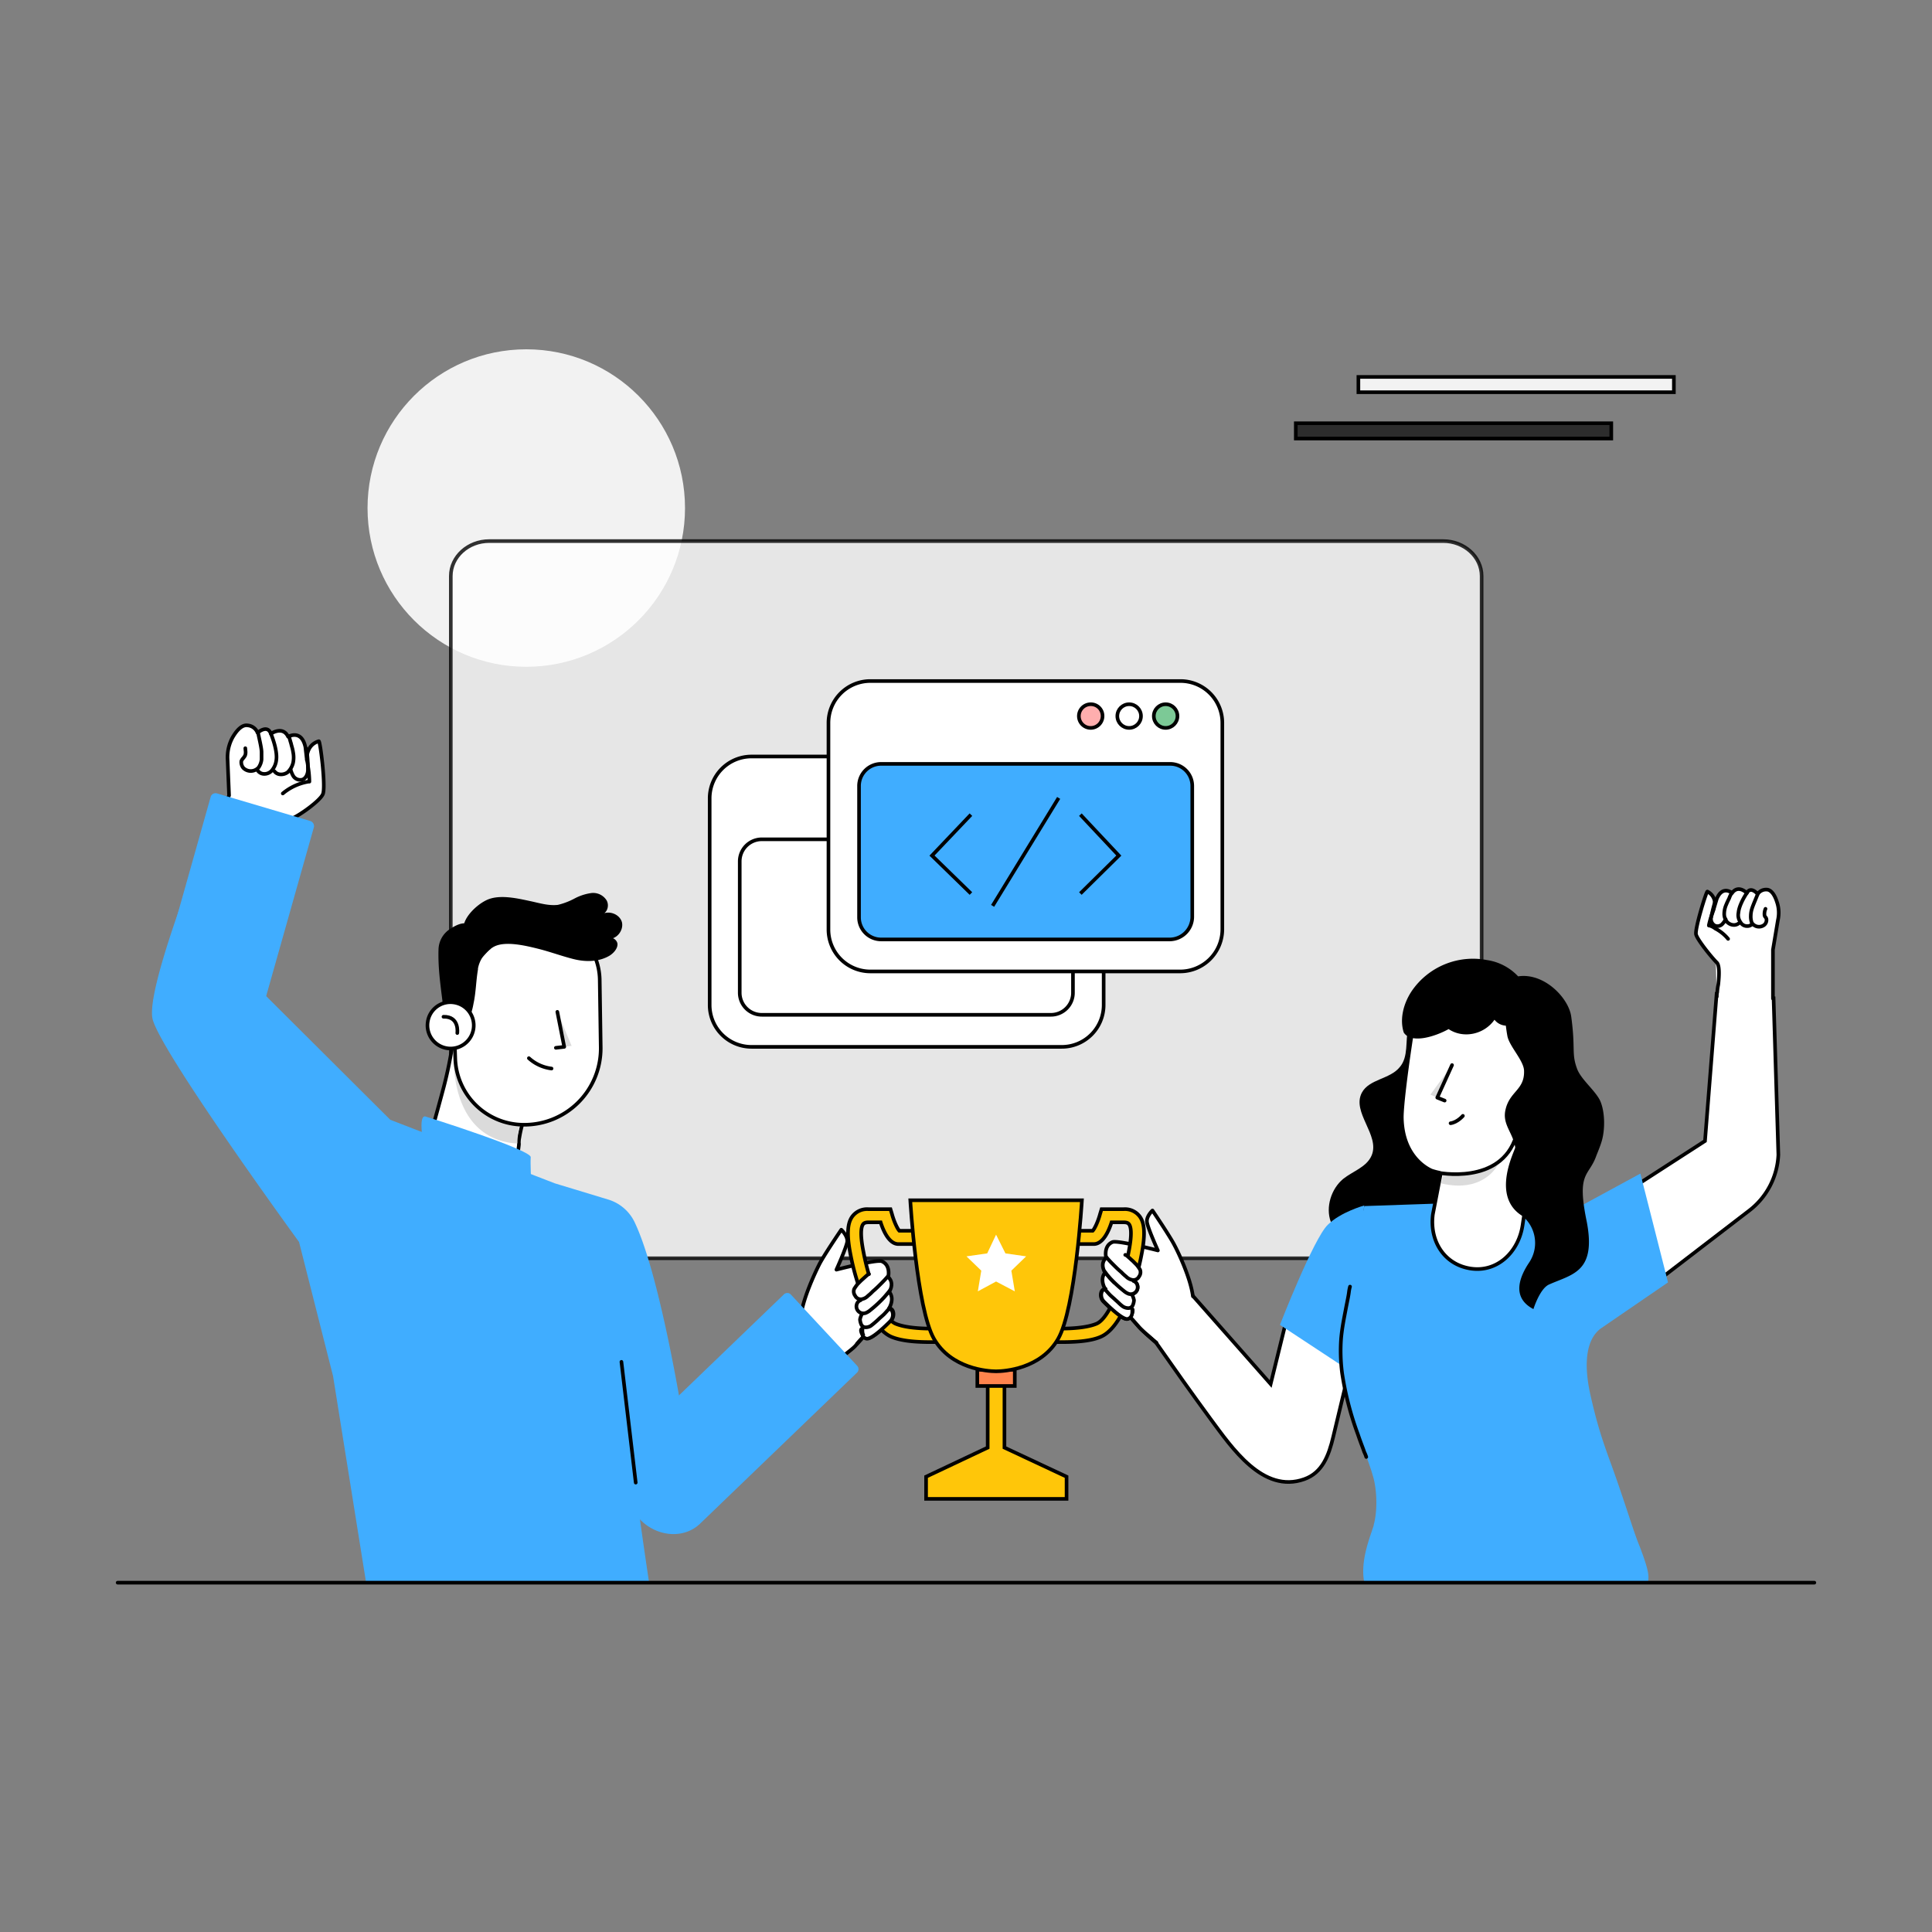<svg id="图层_1" data-name="图层 1" xmlns="http://www.w3.org/2000/svg" viewBox="0 0 800 800"><rect x="0" y="0" width="800" height="800" fill="#808080" stroke="none"/><defs><style>.cls-1{fill:#2d2d2d;}.cls-1,.cls-12,.cls-13,.cls-14,.cls-15,.cls-16,.cls-17,.cls-2,.cls-4,.cls-5,.cls-6,.cls-8{stroke:#000;stroke-width:1.5px;}.cls-1,.cls-12,.cls-13,.cls-14,.cls-15,.cls-17,.cls-2,.cls-5{stroke-miterlimit:10;}.cls-2,.cls-3{fill:#f2f2f2;}.cls-11,.cls-4,.cls-5,.cls-6{fill:#fff;}.cls-16,.cls-4,.cls-6,.cls-8{stroke-linecap:round;stroke-linejoin:round;}.cls-4{opacity:0.8;isolation:isolate;}.cls-7{fill:#dbdbdb;}.cls-17,.cls-8{fill:none;}.cls-16,.cls-9{fill:#40adff;}.cls-10{fill:#1a2e35;}.cls-12{fill:#ffc609;}.cls-13{fill:#ff844d;}.cls-14{fill:#ffaeae;}.cls-15{fill:#7cc996;}</style></defs><rect class="cls-1" x="536.56" y="175.26" width="130.64" height="6.33"/><rect class="cls-2" x="562.48" y="156.08" width="130.64" height="6.33"/><circle class="cls-3" cx="217.92" cy="210.37" r="65.73"/><path class="cls-4" d="M613.51,238.54v268c0,8-7.14,14.49-15.92,14.49h-395c-8.78,0-15.92-6.53-15.92-14.49v-268c0-8,7.14-14.49,15.92-14.49h395C606.37,224.05,613.51,230.58,613.51,238.54Z"/><path class="cls-5" d="M492.47,534.92l33.68,38.17,6.53-26.53,26.53,18.57-7.14,29.8c-1.84,7.76-4.49,14.9-12,17.56-17.15,6.12-30-13.07-38.79-24.9-7.34-10-15.31-21.23-22.45-31.44"/><path class="cls-6" d="M478.79,556c-1.43-1.23-5.92-5.11-7.14-6.53L468,545.33s1.84-2.85.61-3.26c0,0,.62,3.47-1.83,4.08-2,.41-7.35-4.69-9.8-7.14a3.89,3.89,0,0,1-1-3.88,2,2,0,0,1,1.63-1.43s-2.45-3.88,0-6.74c0,0-2.45-3.47.41-6.12,0,0-1.22-4.9,2.65-6.53,2.25-.82,18.78,3.47,18.78,3.47s-4.08-9-4.49-11.64c-.41-2.45,2.25-4.9,2.25-4.9s7.35,10.82,9.18,14.5c1.43,2.65,6.54,13.26,7.56,21"/><path class="cls-5" d="M211.19,496.14c-9-.82-28.37-14.9-32.46-26.54-.2-.81,2.05-8.36,4.5-17.55a172,172,0,0,0,3.87-17.76c.21-1.22,3.88,1.64,3.88,1.64l7.35,3.06,24.09,10.2s-5.72,11.64-7.35,21.84a9.71,9.71,0,0,0-.21,2.45C215.27,473.69,211.19,496.14,211.19,496.14Z"/><path class="cls-7" d="M214.25,473.07v.41a27.15,27.15,0,0,1-3.88-.41c-24.7-4.69-22.45-36.53-22.45-36.53l9.59,2,24.09,10.2s-5.72,11.64-7.35,21.85Z"/><path class="cls-5" d="M216.29,465.73h.21a31.65,31.65,0,0,0,32.25-32.05l-.41-27.56a25.86,25.86,0,0,0-28.17-25.72h-.41c-15.92-.2-31.84,12.46-32.25,28.38l1,29.39A28.44,28.44,0,0,0,216.29,465.73Z"/><path class="cls-8" d="M219,438.17a17,17,0,0,0,9.38,4.29"/><polygon class="cls-7" points="230.17 433.88 233.64 433.48 230.78 418.98 236.7 433.07 230.17 433.88"/><polyline class="cls-8" points="230.78 418.98 233.64 433.48 230.17 433.88"/><path d="M203.23,392.86h0a12.83,12.83,0,0,0-5.31,8.16v.41c-.82,4.69-.82,9.39-1.84,14.08-.81,4.7-2.65,9.39-6.32,12.45-1.43,1.23-4.09,2.05-5.11.41a4,4,0,0,1-.41-2.24c-.4-11.23-3.06-21.44-2.65-33.27a10.39,10.39,0,0,1,4.49-8c2.45-1.63,5.72-3.47,8.37-2s6.13,6.74,8.17,9"/><path d="M192.82,386.53c-3.27-4.08,3.47-11.43,8.78-13.88s12.85-.61,18.57.61c3.67.82,7.14,1.84,10.82,1.43a28.81,28.81,0,0,0,6.94-2.65,20.93,20.93,0,0,1,6.94-2.25,6.55,6.55,0,0,1,6.33,3.06c1.22,2.25.2,5.31-2.25,5.92,2.86-2,7.55-.41,8.57,3.06.82,3.47-2.24,7.35-5.92,6.94,1.43-1.43,4.09.41,4.09,2.25s-1.64,3.67-3.27,4.69c-4.49,2.66-10,2.66-14.9,1.43s-9.8-3.06-14.7-4.28-13.26-3.27-18-1c-3.47,1.63-5.31,6.12-7.35,5.51a6.41,6.41,0,0,1-4.08-4.7c-.82-1.84-.61-4.08-.61-6.12"/><path class="cls-5" d="M177.1,423.27a9.58,9.58,0,1,0,10.82-8.17A9.49,9.49,0,0,0,177.1,423.27Z"/><path class="cls-6" d="M189.35,427.76s1-6.94-5.72-6.74"/><path class="cls-6" d="M132,306.92c.61-.2,3.06,19.6,1.63,22.05-1.22,2.65-9.59,8.77-13.27,10.2-3.06,1.23-7.75,4.9-8.77,6.53l-21.64-4.49,4.9-11.84-.61-14.9a17.06,17.06,0,0,1,2-9c1.63-2.86,3.88-5.51,6.33-5.1a4.81,4.81,0,0,1,4.08,3.06s4.08-3.67,5.51.41c0,0,4.9-3.47,7.15,1.22,0,0,5.51-3.26,7.14,4.29l.61,5.31S126.48,308.55,132,306.92Z"/><path class="cls-6" d="M127.09,314.68a21.08,21.08,0,0,1,.41,2.45,41.44,41.44,0,0,1,.61,6.12v.41h-.41a24.28,24.28,0,0,0-3.26.82,22.39,22.39,0,0,0-7.35,4.08"/><path class="cls-8" d="M106.88,303.45c.21,1.43,1.43,6.12,1.43,8v3.06a7.2,7.2,0,0,1-1.22,3.27,4.32,4.32,0,0,1-6.33.2,3.66,3.66,0,0,1-.82-2.85,4.39,4.39,0,0,1,.82-1.23c.2-.2.41-.61.61-.82.61-1.22.21-2.44.21-3.26"/><path class="cls-8" d="M112.19,303.86c.82,2,2.65,7.14,2.25,10.61A8.14,8.14,0,0,1,112.6,319a4.07,4.07,0,0,1-3.67,1.43,3.25,3.25,0,0,1-2.25-1.43"/><path class="cls-8" d="M119.54,304.88c.2,0,.41,1.22,1,3.06.2,1,.61,2,.82,3.47a11.26,11.26,0,0,1,0,4.49,8.14,8.14,0,0,1-2.25,3.88,4.62,4.62,0,0,1-3.47.82,3.19,3.19,0,0,1-2-1.23"/><path class="cls-8" d="M126.89,310a51.87,51.87,0,0,1,.61,8.78c0,1.63-.82,3.67-2.45,4.08a3.44,3.44,0,0,1-3.67-1.63,10.54,10.54,0,0,1-1-2.45"/><path class="cls-6" d="M348.36,509.2S341,520,339.17,523.7c-1.43,2.85-7.35,15.1-7.75,23.06l14.69,16.94s6.53-4.69,8-6.32l3.68-4.09s-1.84-2.85-.62-3.26c0,0-.61,3.47,1.84,4.08,2,.41,7.35-4.69,9.8-7.14a3.89,3.89,0,0,0,1-3.88,2,2,0,0,0-1.63-1.43s2.45-3.88,0-6.74c0,0,2.45-3.47-.41-6.12,0,0,1.22-4.9-2.65-6.53-2.25-.82-18.78,3.47-18.78,3.47s4.08-9,4.49-11.64C351,511.65,348.36,509.2,348.36,509.2Z"/><path class="cls-9" d="M329,575.54s-24.7,37-30.42,41.44c-4.9,3.67-13.67,18.37-23.47,14.49-4.9-2-10.41-20-14.7-37.15,3.88,31.64,8.37,61,8.37,61H151.59l-13.68-85.52-14.08-55.52S66.88,436.13,63.2,422.05c-3.47-14.09,28-89.82,28-89.82l27.14,13.47-11.22,63.69,54.5,54.3L229.76,490,252,496.75a17.86,17.86,0,0,1,10.62,9C273,527,282.22,584.12,282.22,584.12L311,553.5Z"/><path class="cls-9" d="M174.86,470.42s-1.43-9.39,1.63-8c.2,0,43.47,13.68,43.27,16.74-.2,2.65.21,10.61.21,10.61H191.39Z"/><path class="cls-10" d="M278.75,605.14c-.2,0,.61-4.9,1.64-11,1.22-6.13,2.24-10.82,2.45-10.82s-.62,4.9-1.64,11C280,600.24,279,605.14,278.75,605.14Z"/><path class="cls-9" d="M259.77,623.51l5.1,5.51c6.94,7.35,18.17,8.37,24.91,2l65.11-62.66a2,2,0,0,0,0-2.86l-27.35-29.39a2,2,0,0,0-2.86-.21l-65.11,62.67C252.63,604.94,252.83,616.16,259.77,623.51Z"/><path class="cls-9" d="M77.08,433.48l7.15,2.24c9.79,2.86,19.8-1.63,22.24-10L130,342.44a2.23,2.23,0,0,0-1.43-2.45L89.94,328.56a2.12,2.12,0,0,0-2.65,1.22L63.81,413.06C61.57,421.23,67.28,430.62,77.08,433.48Z"/><line class="cls-8" x1="263.24" y1="613.92" x2="257.32" y2="563.91"/><path class="cls-11" d="M709.65,376.32h0l1.22-4.08c2.25-5.51,5.92-2.86,6.33-2.45h0c2.66-3.67,6.13,0,6.13,0,1.63-3.06,4.49.41,4.49.41a4.16,4.16,0,0,1,3.67-1.84c2,0,3.47,2.45,4.29,5.1a13.74,13.74,0,0,1,.41,7.56l-2.05,12.24v21l-23.06-1.23a7.13,7.13,0,0,1,.2-1.83,22,22,0,0,1,.41-3.07c.41-3.67.41-8.36-1-9.38-2.65-1.64-8-9.39-8.57-11.64s4.29-18,4.69-17.76c2.86,1.43,3.06,3.88,3.06,5.51a4.08,4.08,0,0,0-.2,1.43Z"/><path class="cls-11" d="M709.65,376.32a15.08,15.08,0,0,1-.61,1.84,37.34,37.34,0,0,0-1.43,4.9v.2h.2a6.81,6.81,0,0,1,2.45,1.23,17.19,17.19,0,0,1,5.31,4.28Z"/><path class="cls-11" d="M727.82,370.2c-.41,1.22-2,4.69-2.45,6.33a10,10,0,0,0-.41,2.65,7.41,7.41,0,0,0,.41,2.86,3.51,3.51,0,0,0,5.1,1,2.62,2.62,0,0,0,1-2.25,1.54,1.54,0,0,0-.41-1,1.56,1.56,0,0,1-.41-.81,5.31,5.31,0,0,1,.41-2.66Z"/><path class="cls-11" d="M723.33,369.79c-1,1.43-3.27,5.31-3.47,8.16a5,5,0,0,0,.81,3.88,3.1,3.1,0,0,0,2.86,1.64,2.72,2.72,0,0,0,2-.82Z"/><path class="cls-11" d="M717.2,369.59A10.48,10.48,0,0,0,716,372c-.41.81-.82,1.63-1.23,2.65a9.69,9.69,0,0,0-.81,3.67,5.11,5.11,0,0,0,1.22,3.47,4,4,0,0,0,2.86,1.23,3.26,3.26,0,0,0,1.84-.61Z"/><path class="cls-11" d="M710.47,372.44a57.14,57.14,0,0,0-1.84,7.15,3.17,3.17,0,0,0,1.43,3.67,2.76,2.76,0,0,0,3.27-.81,7.11,7.11,0,0,0,1.22-1.84Z"/><path class="cls-5" d="M710.87,410.82,706,472.46l-48,31s6.94,42.25,7.35,43.07l58.78-45.11a30.84,30.84,0,0,0,12.25-23.27l-2-65.52"/><path class="cls-6" d="M710.87,412.66a6.83,6.83,0,0,1,.21-1.84,20.31,20.31,0,0,1,.41-3.06c.41-3.68.61-8-.61-9.19-2.25-2.24-8-9.39-8.58-11.63s4.29-18,4.7-17.76a5.51,5.51,0,0,1,3.06,5.51,4.31,4.31,0,0,1-.21,1.22"/><path class="cls-6" d="M709.65,376.32h0l1.22-4.08c2.25-5.51,5.92-2.86,6.33-2.45h0c2.66-3.67,6.13,0,6.13,0,1.63-3.06,4.49.41,4.49.41a4.16,4.16,0,0,1,3.67-1.84c2,0,3.47,2.45,4.29,5.1a13.74,13.74,0,0,1,.41,7.56l-2.05,12.24v20.21"/><path class="cls-6" d="M709.65,376.32a15.08,15.08,0,0,1-.61,1.84,37.34,37.34,0,0,0-1.43,4.9v.2h.2a6.81,6.81,0,0,1,2.45,1.23,17.19,17.19,0,0,1,5.31,4.28"/><path class="cls-8" d="M727.82,370.2c-.41,1.22-2,4.69-2.45,6.33a10,10,0,0,0-.41,2.65,7.41,7.41,0,0,0,.41,2.86,3.51,3.51,0,0,0,5.1,1,2.62,2.62,0,0,0,1-2.25,1.54,1.54,0,0,0-.41-1,1.56,1.56,0,0,1-.41-.81,5.31,5.31,0,0,1,.41-2.66"/><path class="cls-8" d="M723.33,369.79c-1,1.43-3.27,5.31-3.47,8.16a5,5,0,0,0,.81,3.88,3.1,3.1,0,0,0,2.86,1.64,2.72,2.72,0,0,0,2-.82"/><path class="cls-8" d="M717.2,369.59A10.48,10.48,0,0,0,716,372c-.41.81-.82,1.63-1.23,2.65a9.69,9.69,0,0,0-.81,3.67,5.11,5.11,0,0,0,1.22,3.47,4,4,0,0,0,2.86,1.23,3.26,3.26,0,0,0,1.84-.61"/><path class="cls-8" d="M710.47,372.44a57.14,57.14,0,0,0-1.84,7.15,3.17,3.17,0,0,0,1.43,3.67,2.76,2.76,0,0,0,3.27-.81,7.11,7.11,0,0,0,1.22-1.84"/><path d="M579.83,521.25c-14.08,1.22-26.54-9.19-28.78-15.31s.2-13.68,5.1-17.76c4.08-3.27,9.8-4.9,11.84-9.8,3.47-8.37-8.37-17.76-4.08-25.92,3.06-5.72,11.63-5.51,15.72-10.62,3.67-4.28,2.24-10.81,3.47-16.32,1.83-9.39,11.43-16.13,21-16.33s18.78,4.69,25.31,11.63,11,15.72,14.9,24.49c3.06,7.15,6.12,14.91,4.7,22.46-2,11.43-12.46,19-22.25,24.9-15.92,9.8-28.38,30.21-46.95,28.58Z"/><path class="cls-9" d="M679,640.45c3.47,9.19,4.08,12.25,3.27,14.9H564.93c-1.84-9,2.45-19,3.88-23.67v-.21c1.63-5.71,1.43-14.9-.41-20.61-1.84-6.74-8.78-22.87-11.43-37.15a53.89,53.89,0,0,1-1-7.76v-2.86a177.09,177.09,0,0,1,1.22-20.21c1-9.39,2.65-18.57,4.08-26.12,2-10.21,3.68-17.35,3.68-17.35l29.19-1h.81l20.41,3.06,14.9,2.24h.62l12.24.61a11.07,11.07,0,0,0,2.66-.2l7.55-4.08,2.25-1.23,23.67-12.86.82,3.27,3.06,12,6.74,26.54.81,3.26-28,19.19c-7.35,5.72-6.12,18.58-4.08,27.56,4.08,18.16,7.34,24.49,12,38.37C674.34,627,677,635.76,679,640.45Z"/><path class="cls-9" d="M672.91,634.74c0,.2,0,.2-.21.2.21,0,.21,0,.21-.2Z"/><path class="cls-9" d="M530,548.6s13.88-35.72,19.8-41.44c5.31-5.3,15.11-8,15.11-8l-8,67.16Z"/><path class="cls-5" d="M640.86,438a28.68,28.68,0,0,0-25.72-32.05c-15.31-1.43-28.78,10-31,25.11-2,13.26-3.68,26.74-3.68,31.63.21,14.7,8.78,20.42,12.25,22a26.45,26.45,0,0,0,3.88,1h0v.2l-3.27,16.95c-1.43,11,4.7,20.82,15.72,22.45s19.8-6.94,21.43-18l4.9-32.46Z"/><path class="cls-7" d="M597.79,485.53s9.39,2.24,22.46-3.27c0,0-5.72,12-23.48,7.76Z"/><path class="cls-5" d="M595.14,485.53s26.33,5.51,32.66-15.11"/><path d="M661.07,478.38c.82-2,1.63-4.08,2-5.31,1.63-4.89,1.63-12.85-.61-17.55-2.25-4.29-7.76-8.57-9.39-12.86-2.45-6.53-.61-8.16-2.45-21.64-1-7.75-11.23-18.37-22-16.73a22,22,0,0,0-12.85-6.74,30.72,30.72,0,0,0-31.23,12.86c-3.27,4.9-5.11,11.43-3.27,17.15,3.06,4.69,12.65,1.83,18.57-1.43,6.13,4.08,14.7,2.24,19-3.88a6.33,6.33,0,0,0,4.69,2.45c.21,1.63.41,3.06.61,4.08.62,4.29,6.94,10.41,6.94,14.7.21,8-6.12,8.37-7.75,16.33-1.23,5.92,3.26,9.39,4.08,15.31.2.81-10.62,20.41,3.27,28.57a2.56,2.56,0,0,1,.81.82,14.51,14.51,0,0,1,1.63,18.37c-3.67,5.51-7.55,14.29,1.84,19.19,0,0,2.65-8.58,6.53-10.21,9.6-4.28,19.6-5.1,15.52-26.13C652.7,484.91,658,487.36,661.07,478.38Z"/><path class="cls-6" d="M605.75,462.05s-2.24,2.66-5.1,3.06"/><polygon class="cls-7" points="598.2 455.73 595.14 454.5 601.26 441.03 592.28 453.27 598.2 455.73"/><polyline class="cls-8" points="601.26 441.03 595.14 454.5 598.2 455.73"/><path class="cls-8" d="M565.74,603.3a13.55,13.55,0,0,0-.81-2c-.61-1.83-1.63-4.28-2.65-7.35a127.9,127.9,0,0,1-6.54-25.31,70.69,70.69,0,0,1-.41-14.49c.41-4.49,1.23-8.37,1.84-11.63s1.23-5.92,1.43-7.76a15.62,15.62,0,0,1,.41-2"/><path class="cls-12" d="M385.71,555.74c2.86,0,4.9-.2,5.1-.2l-.4-5.51c-.21,0-12.86.81-19.4-1.84-5.3-2-11-16.74-13.47-29.8-1.63-8.17-.81-10.82,0-11.64.21-.2.61-.61,2-.61h5.11c1.43,4.49,3.87,9,7.35,9h10.2v-5.51h-9.8c-.81-.81-2.24-3.88-3.06-6.94l-.61-2h-9.19a7.62,7.62,0,0,0-6.32,2.66c-2.45,2.85-2.66,8-1,16.32a99,99,0,0,0,5.92,19.6c3.26,8,7.14,12.66,11,14.29C373.87,555.54,381,555.74,385.71,555.74Z"/><path class="cls-12" d="M439.19,555.74c-2.86,0-4.9-.2-5.1-.2l.41-5.51c.2,0,12.86.81,19.39-1.84,5.3-2,11-16.74,13.47-29.8,1.63-8.17.82-10.82,0-11.64-.2-.2-.61-.61-2-.61h-5.1c-1.43,4.49-3.88,9-7.35,9H442.66v-5.51h9.8c.81-.81,2.24-3.88,3.06-6.94l.61-2h9.19a7.64,7.64,0,0,1,6.33,2.66c2.45,2.85,2.65,8,1,16.32a99.7,99.7,0,0,1-5.92,19.6c-3.27,8-7.15,12.66-11,14.29C451.23,555.54,444.09,555.74,439.19,555.74Z"/><polygon class="cls-12" points="383.47 611.47 383.47 620.65 441.64 620.65 441.64 611.47 415.92 599.42 415.92 566.36 408.98 566.36 408.98 599.42 383.47 611.47"/><rect class="cls-13" x="404.69" y="567.17" width="15.51" height="6.74"/><path class="cls-12" d="M376.93,497s2.66,44.9,9.8,57.35,22.25,13.48,25.72,13.48,18.58-1,25.72-13.48S448,497,448,497Z"/><polygon class="cls-11" points="412.45 511.25 416.33 519 424.9 520.23 418.78 526.15 420.21 534.72 412.45 530.64 404.9 534.72 406.33 526.15 400.2 520.23 408.78 519 412.45 511.25"/><path class="cls-8" d="M457.36,526.55s.81,1,2.24,2.66a50.28,50.28,0,0,0,5.72,5.3,6.61,6.61,0,0,0,2,1.23,2.88,2.88,0,0,0,3.67-3.47,2.52,2.52,0,0,0-1.63-1.84"/><polygon class="cls-11" points="465.93 536.35 461.24 534.92 461.03 531.66 466.13 535.54 465.93 536.35"/><polygon class="cls-11" points="468.38 530.84 463.69 529.62 463.48 526.35 468.58 530.23 468.38 530.84"/><path class="cls-6" d="M478.79,556c-1.43-1.23-5.92-5.11-7.14-6.53L468,545.33a5.82,5.82,0,0,0,.61-1.22"/><path class="cls-6" d="M469,542.27l-.2-.2s.61,3.47-1.84,4.08c-2,.41-7.35-4.7-9.8-7.14a3.89,3.89,0,0,1-1-3.88,2,2,0,0,1,1.64-1.43h0"/><path class="cls-6" d="M457.56,533.9s.82,1,2,2.25c.82.81,1.63,1.43,2.45,2.24,1,.82,1.84,1.84,3.06,2.66a4.21,4.21,0,0,0,2.25.61,2,2,0,0,0,1.84-1.43,6,6,0,0,0,.41-1.84,7.43,7.43,0,0,0-.82-2.24"/><path class="cls-6" d="M457.36,526.55s.81,1,2.24,2.66a50.28,50.28,0,0,0,5.72,5.3,6.61,6.61,0,0,0,2,1.23,2.88,2.88,0,0,0,3.67-3.47,2.52,2.52,0,0,0-1.63-1.84"/><path class="cls-6" d="M458.17,520.63s1,1.23,2.86,3.07c1,1,2,2,3.27,3.06a18.87,18.87,0,0,0,2,1.84A4.73,4.73,0,0,0,469,530a2.59,2.59,0,0,0,2.66-1.42,2.94,2.94,0,0,0,.4-2.86,16.06,16.06,0,0,0-1.43-2l-1.42-1.43c-1.84-1.64-3.07-2.86-3.27-2.66"/><path class="cls-6" d="M354.89,556.36c1.43-1.64,2.65-2.86,2.65-2.86s-1.83-2.86-.61-3.27c0,0-.61,3.47,1.84,4.08,2,.41,7.35-4.69,9.79-7.14a3.89,3.89,0,0,0,1-3.88,2.06,2.06,0,0,0-1.43-1.43"/><path class="cls-6" d="M368.16,541.86s-.82,1-2,2.25c-.82.82-1.64,1.43-2.45,2.24A40,40,0,0,1,360.6,549a4.07,4.07,0,0,1-2.24.61,2,2,0,0,1-1.84-1.43,6,6,0,0,1-.41-1.84,7.43,7.43,0,0,1,.82-2.24"/><path class="cls-11" d="M368,538.19s.82,2.86-3.26,5.31c-4.49,2.65-5.92.2-6.33-.21s6.53-6.12,6.53-6.12S368.57,536.15,368,538.19Z"/><path class="cls-11" d="M365.71,532.07s.81,2.85-3.27,5.3c-4.49,2.66-5.92.21-6.33-.2s6.54-6.13,6.54-6.13S366.32,530,365.71,532.07Z"/><path class="cls-6" d="M368.36,534.51s-.81,1-2.24,2.66a51.18,51.18,0,0,1-5.72,5.31,6.79,6.79,0,0,1-2,1.22,2.88,2.88,0,0,1-3.68-3.47,2.55,2.55,0,0,1,1.64-1.84"/><path class="cls-6" d="M367.55,528.6s-1,1.22-2.86,3.06c-1,1-2,2-3.27,3.06a18.87,18.87,0,0,1-2,1.84,4.73,4.73,0,0,1-2.65,1.42,2.59,2.59,0,0,1-2.66-1.42,2.94,2.94,0,0,1-.4-2.86,17.14,17.14,0,0,1,1.42-2l1.43-1.43c1.84-1.63,3.07-2.86,3.27-2.66"/><path class="cls-5" d="M439.6,433.48H311.21a17.33,17.33,0,0,1-17.35-17.35V330.6a17.33,17.33,0,0,1,17.35-17.35H439.6A17.34,17.34,0,0,1,457,330.6v85.53A17.34,17.34,0,0,1,439.6,433.48Z"/><path class="cls-14" d="M407.35,328a4.9,4.9,0,1,1-4.9-4.9A5,5,0,0,1,407.35,328Z"/><circle class="cls-5" cx="418.37" cy="327.95" r="4.9"/><circle class="cls-15" cx="433.48" cy="327.95" r="4.9"/><path class="cls-5" d="M435.11,420.21H315.49a9.14,9.14,0,0,1-9.18-9.19V356.73a9.14,9.14,0,0,1,9.18-9.19H435.11a9.14,9.14,0,0,1,9.18,9.19V411A9.14,9.14,0,0,1,435.11,420.21Z"/><path class="cls-5" d="M488.79,402.25H360.4a17.34,17.34,0,0,1-17.35-17.36V299.37A17.34,17.34,0,0,1,360.4,282H488.79a17.33,17.33,0,0,1,17.35,17.35v85.52A17.47,17.47,0,0,1,488.79,402.25Z"/><path class="cls-14" d="M456.54,296.51a4.9,4.9,0,1,1-4.9-4.9A4.84,4.84,0,0,1,456.54,296.51Z"/><circle class="cls-5" cx="467.56" cy="296.51" r="4.9"/><circle class="cls-15" cx="482.67" cy="296.51" r="4.9"/><path class="cls-16" d="M484.51,389H364.89a9.15,9.15,0,0,1-9.18-9.19V325.5a9.14,9.14,0,0,1,9.18-9.19H484.51a9.14,9.14,0,0,1,9.18,9.19v54.29A9.42,9.42,0,0,1,484.51,389Z"/><polyline class="cls-17" points="402.04 337.33 385.92 354.28 402.04 369.99"/><polyline class="cls-17" points="447.36 337.33 463.28 354.28 447.36 369.99"/><line class="cls-17" x1="438.37" y1="330.4" x2="411.02" y2="375.1"/><polyline class="cls-8" points="751.29 655.35 677.19 655.35 553.7 655.35 48.71 655.35"/></svg>